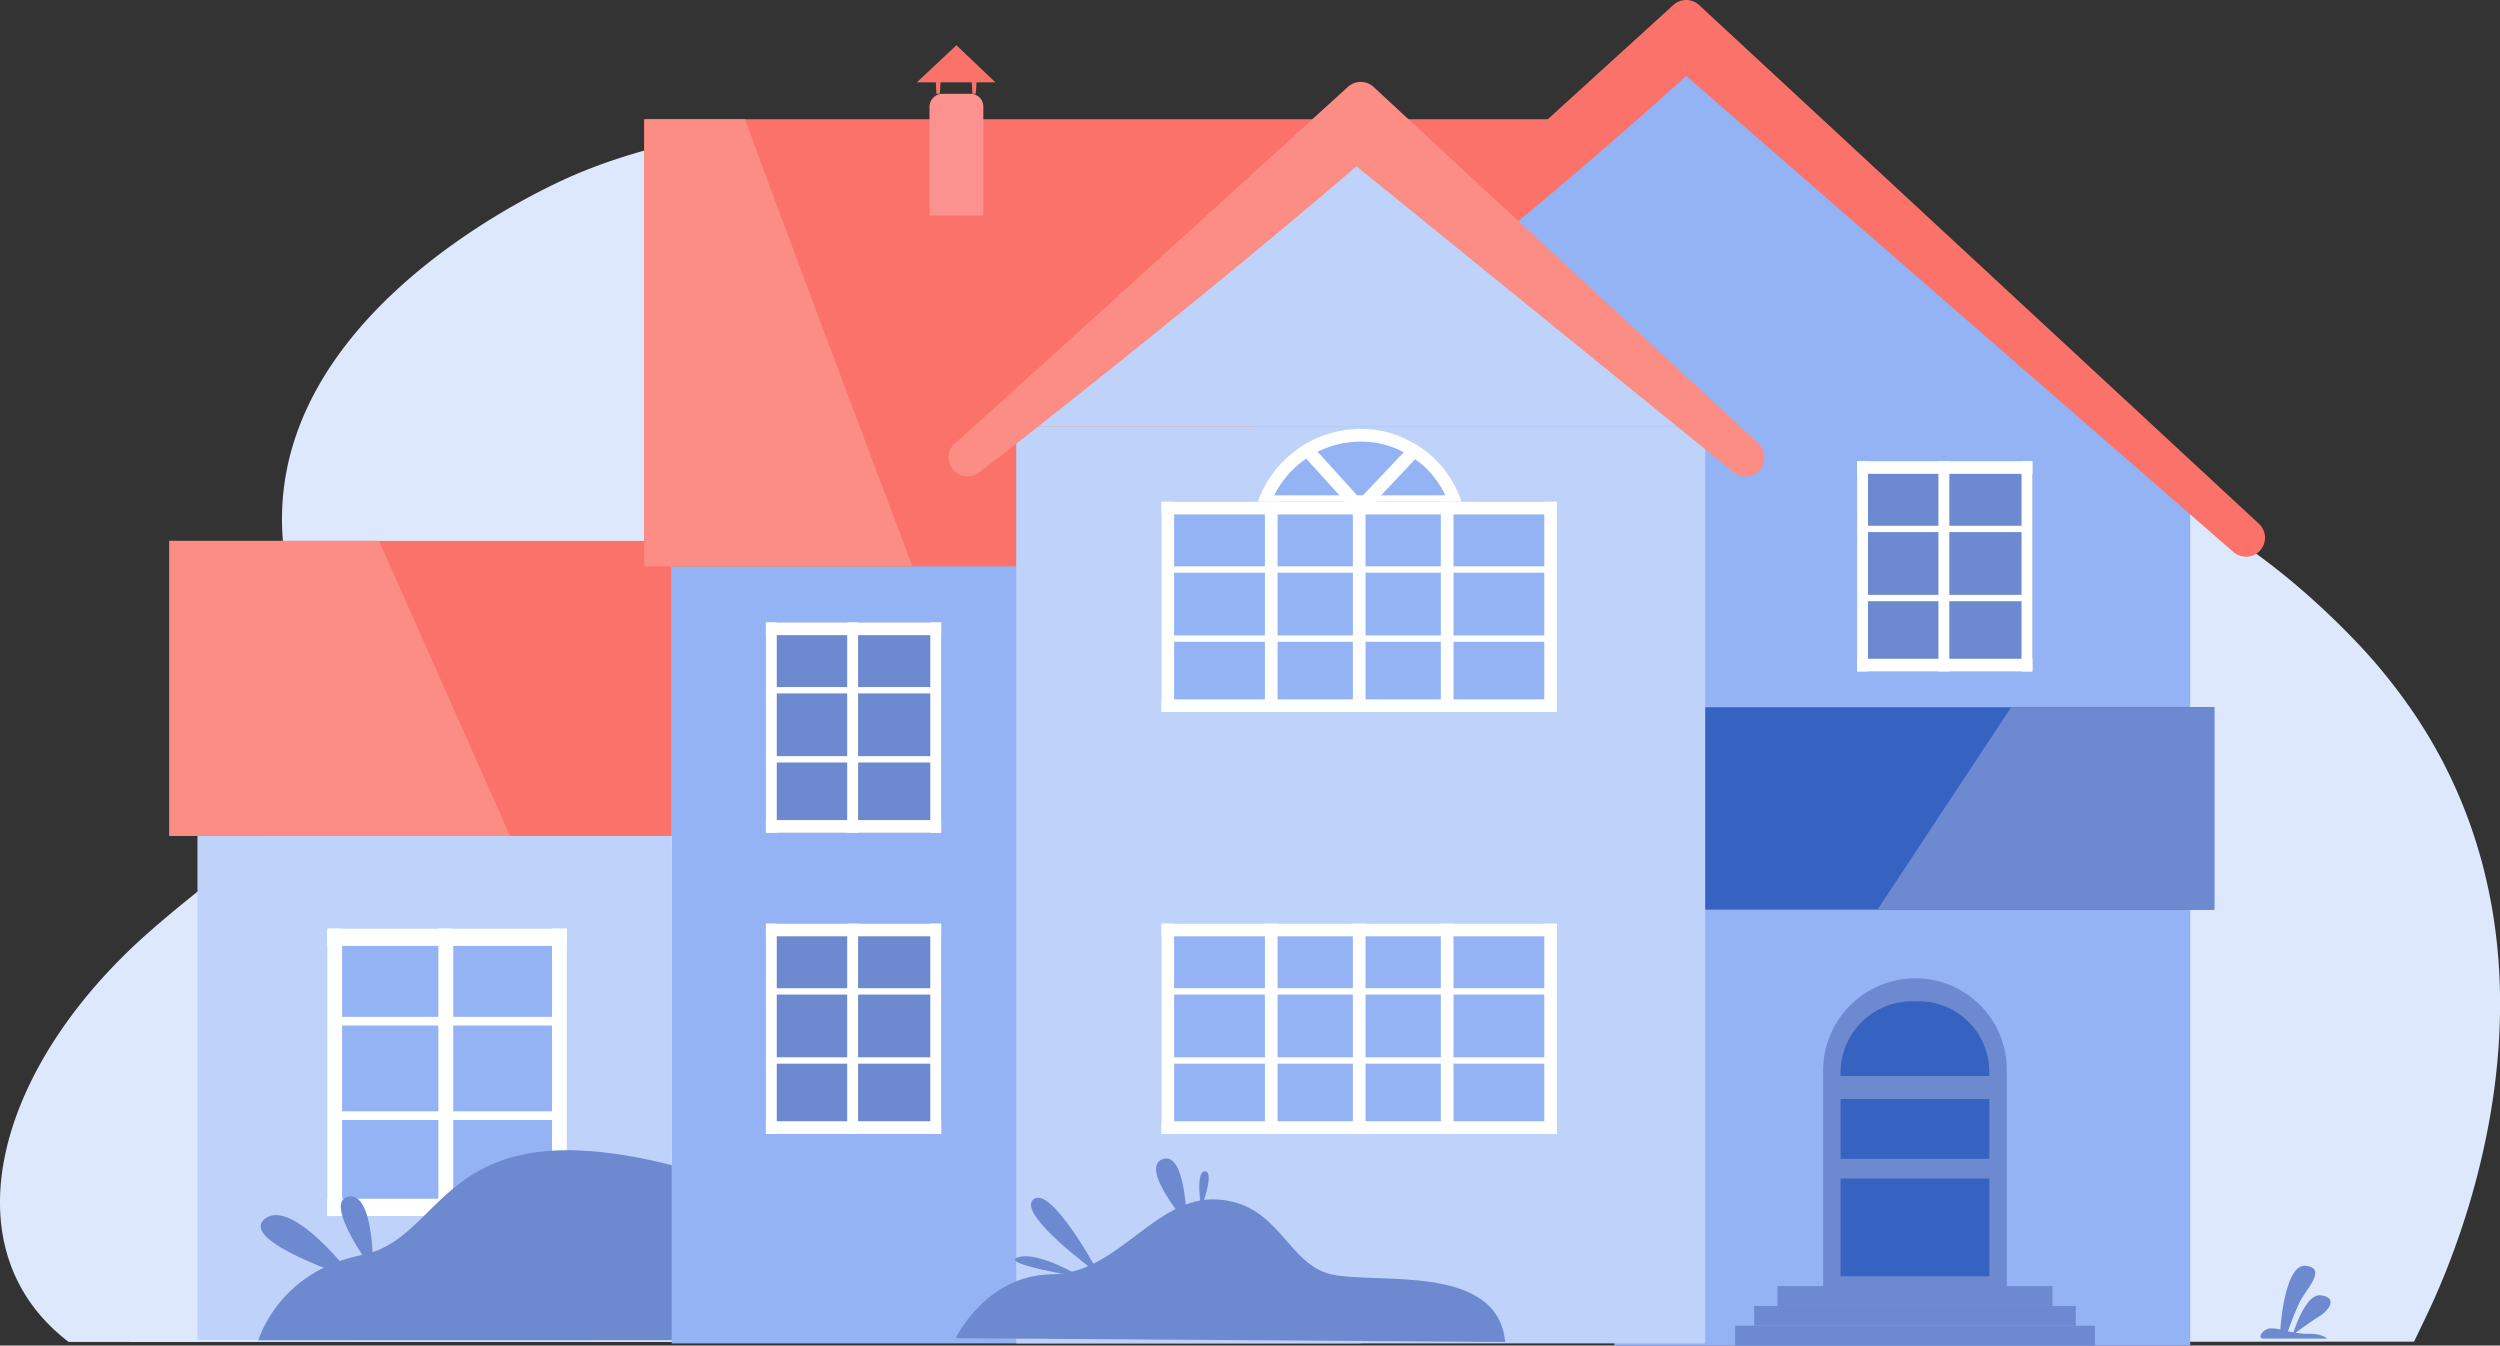 <svg xmlns="http://www.w3.org/2000/svg" viewBox="0 0 2119.74 1140.88"><rect x="0" y="0" width="2119.74" height="1140.88" fill="#333333" stroke="none"/><defs><style>.cls-1{fill:#dde8fd;}.cls-2{fill:#fa7269;}.cls-3{fill:#93b3f4;}.cls-4{fill:#bed2fa;}.cls-5{fill:#fff;}.cls-6{fill:#6d89cf;}.cls-7{fill:#fb8d85;}.cls-8{fill:#3662c1;}.cls-9{fill:#fc9290;}</style></defs><g id="Calque_2" data-name="Calque 2"><g id="Слой_2" data-name="Слой 2"><path class="cls-1" d="M58.25,1137.84c.11.08,1988.59-.23,1988.59-.23s5.75-11.78,13-27.19c5.34-11.43,11.95-26.59,18.81-44.84h0q1.92-5.1,3.86-10.5,2.72-7.59,5.42-15.76c.67-2,1.33-4.07,2-6.13,4-12.42,7.84-25.74,11.41-39.84.25-1,.5-2,.74-3,1.34-5.39,2.62-10.91,3.87-16.52q1-4.68,2-9.44l.13-.66c.24-1.18.48-2.36.71-3.54a583.82,583.82,0,0,0,9.7-72q.46-6.66.77-13.41t.44-13.73a479.06,479.06,0,0,0-6.28-88.49q-3-17.72-7.47-35.63-3.32-13.07-7.55-26.17c-.52-1.63-1.05-3.26-1.61-4.89a417.47,417.47,0,0,0-24.62-58.23c-.88-1.73-1.79-3.48-2.73-5.22A427.22,427.22,0,0,0,2044,600.77q-1.46-2.12-3-4.22-8.3-11.76-17.67-23.35-13.64-16.91-29.7-33.39-22.23-22.8-44.09-41.46-9-7.73-17.92-14.79-7.64-6.06-15.24-11.64c-.28-.22-.58-.43-.87-.64q-17.58-12.91-34.84-23.46c-2.35-1.43-4.69-2.84-7-4.23q-16.95-10-33.56-17.89c-2.42-1.15-4.83-2.28-7.24-3.37-75.76-34.49-146-39-208.12-33.26-48,4.42-91.22,14.95-128.38,22.45q-3.65.75-7.23,1.44c-24.19,4.7-45.67,7.79-64.09,6.59-29.42-1.92-53.4-19.79-79.18-46.15q-2.81-2.88-5.66-5.89c-15-15.87-30.81-34.38-48.75-54.09q-4.9-5.4-10-10.9-10.17-10.87-21.33-22.07c-1.15-1.15-2.31-2.29-3.48-3.44-2.52-2.47-5.09-5-7.7-7.44q-1.73-1.65-3.48-3.29c-8.49-8-17.44-15.92-27-23.83-41-34.1-92.35-67-160.27-92.09l-.09,0a671.68,671.68,0,0,0-95.44-27.2,1005.16,1005.16,0,0,0-122.45-17.66q-15.37-1.27-30.9-2.11-16.65-.88-33.41-1.24-10-.21-20.11-.22c-16.58,0-33.17.37-49.66,1.21q-8.79.45-17.51,1.05c-71.36,5-140.1,18.51-198.1,42.65-40.69,16.92-194,92.64-238.94,220.71-14.21,40.42-17.61,86.06-3.29,136.71,50.69,179.24-26.49,201.54-123,287C-3.62,905.17-45.12,1059,58.25,1137.84Z"/><rect class="cls-2" x="143.59" y="458.61" width="426" height="250.2"/><rect class="cls-3" x="1368.79" y="408.99" width="488.31" height="731.89"/><rect class="cls-3" x="569.55" y="361.76" width="584.19" height="777.3"/><rect class="cls-2" x="546.26" y="101.11" width="835.11" height="379.12"/><polygon class="cls-3" points="990.67 431.22 1429.71 16.12 1868.75 431.22 990.67 431.22"/><path class="cls-2" d="M1904.33,472a16.07,16.07,0,0,1-11-4.29L1429.71,64.34c-147.68,134.46-319.21,264-324.37,267.4a16.12,16.12,0,0,1-18.64-26.3c10.63-8.79,204.11-184.64,332.16-301.25a16.16,16.16,0,0,1,21.82.1l474.61,439.77a16.13,16.13,0,0,1-11,28Z"/><rect class="cls-4" x="861.65" y="361.76" width="584.19" height="777.3"/><polygon class="cls-4" points="861.65 361.76 1153.75 85.59 1445.84 361.76 861.65 361.76"/><path class="cls-3" d="M1238.26,453.34V603.77H1066.65V456.25a86.76,86.76,0,0,1,28.28-64.3,81,81,0,0,1,8.93-7.09,66.82,66.82,0,0,1,9.57-5.92,86.48,86.48,0,0,1,40.42-9.89,81.93,81.93,0,0,1,40.22,10.32,53.41,53.41,0,0,1,9.57,6,78.63,78.63,0,0,1,8.06,6.56A84.08,84.08,0,0,1,1238.26,453.34Z"/><path class="cls-5" d="M1241.11,430.77H1064.49l2.73-7.27A92.27,92.27,0,0,1,1091.31,388a84.91,84.91,0,0,1,9.5-7.55,71.34,71.34,0,0,1,10.15-6.27,92.37,92.37,0,0,1,42.89-10.49,86.81,86.81,0,0,1,42.84,11,58.08,58.08,0,0,1,10.26,6.47,79,79,0,0,1,8.38,6.84,90.41,90.41,0,0,1,23.27,35.63ZM1080.42,420h145.11A80.57,80.57,0,0,0,1208,395.85a69.47,69.47,0,0,0-7.43-6,48.63,48.63,0,0,0-8.86-5.6,76.48,76.48,0,0,0-37.86-9.79,81.61,81.61,0,0,0-37.92,9.28,58.82,58.82,0,0,0-8.83,5.46,74.06,74.06,0,0,0-8.52,6.75A82.08,82.08,0,0,0,1080.42,420Z"/><rect class="cls-3" x="984.78" y="425.43" width="335.37" height="178.3"/><rect class="cls-5" x="1147.09" y="425.42" width="10.75" height="178.31"/><rect class="cls-5" x="988.74" y="480.18" width="324.06" height="5.38"/><rect class="cls-5" x="988.74" y="538.77" width="324.06" height="5.38"/><rect class="cls-5" x="1072.5" y="425.42" width="10.75" height="178.31"/><rect class="cls-5" x="1221.68" y="425.42" width="10.75" height="178.31"/><rect class="cls-5" x="1309.4" y="425.42" width="10.75" height="178.31"/><rect class="cls-5" x="984.78" y="425.42" width="10.75" height="178.31"/><rect class="cls-5" x="984.8" y="592.98" width="335.37" height="10.75"/><rect class="cls-5" x="984.8" y="425.42" width="335.37" height="10.75"/><path class="cls-5" d="M1203.64,385.39,1153,439.05l-49.13-54.19a66.82,66.82,0,0,1,9.57-5.92l39.67,43.76,41-43.33A53.41,53.41,0,0,1,1203.64,385.39Z"/><rect class="cls-3" x="984.78" y="783.14" width="335.37" height="178.3"/><rect class="cls-5" x="1147.09" y="783.14" width="10.75" height="178.31"/><rect class="cls-5" x="988.74" y="837.9" width="324.06" height="5.38"/><rect class="cls-5" x="988.74" y="896.49" width="324.06" height="5.38"/><rect class="cls-5" x="1072.5" y="783.14" width="10.75" height="178.31"/><rect class="cls-5" x="1221.68" y="783.14" width="10.75" height="178.31"/><rect class="cls-5" x="1309.4" y="783.14" width="10.75" height="178.31"/><rect class="cls-5" x="984.78" y="783.14" width="10.75" height="178.31"/><rect class="cls-5" x="984.8" y="950.7" width="335.37" height="10.75"/><rect class="cls-5" x="984.8" y="783.14" width="335.37" height="10.75"/><rect class="cls-6" x="649.39" y="783.14" width="148.63" height="178.3"/><rect class="cls-5" x="788.8" y="783.14" width="9.24" height="178.31"/><rect class="cls-5" x="651.15" y="837.9" width="143.62" height="5.38"/><rect class="cls-5" x="651.15" y="896.49" width="143.62" height="5.38"/><rect class="cls-5" x="718.34" y="783.14" width="9.23" height="178.31"/><rect class="cls-5" x="649.39" y="783.14" width="9.23" height="178.31"/><rect class="cls-5" x="649.4" y="950.7" width="148.63" height="10.75"/><rect class="cls-5" x="649.4" y="783.14" width="148.63" height="10.75"/><rect class="cls-6" x="649.39" y="527.8" width="148.63" height="178.3"/><rect class="cls-5" x="788.8" y="527.79" width="9.24" height="178.31"/><rect class="cls-5" x="651.15" y="582.56" width="143.62" height="5.38"/><rect class="cls-5" x="651.15" y="641.14" width="143.62" height="5.38"/><rect class="cls-5" x="718.34" y="527.79" width="9.23" height="178.31"/><rect class="cls-5" x="649.39" y="527.79" width="9.23" height="178.31"/><rect class="cls-5" x="649.4" y="695.35" width="148.63" height="10.75"/><rect class="cls-5" x="649.4" y="527.79" width="148.63" height="10.75"/><rect class="cls-6" x="1574.64" y="391.03" width="148.63" height="178.3"/><rect class="cls-5" x="1714.04" y="391.03" width="9.24" height="178.31"/><rect class="cls-5" x="1576.39" y="445.79" width="143.62" height="5.38"/><rect class="cls-5" x="1576.39" y="504.38" width="143.62" height="5.38"/><rect class="cls-5" x="1643.59" y="391.03" width="9.23" height="178.31"/><rect class="cls-5" x="1574.64" y="391.03" width="9.24" height="178.31"/><rect class="cls-5" x="1574.65" y="558.59" width="148.63" height="10.75"/><rect class="cls-5" x="1574.65" y="391.03" width="148.63" height="10.75"/><path class="cls-7" d="M820.44,403.92a16.13,16.13,0,0,1-9.71-29c10.64-8.79,204.11-184.65,332.16-301.25a16.15,16.15,0,0,1,21.82.1L1490.85,376a16.13,16.13,0,1,1-21.93,23.66L1150.16,141C1011.82,259.82,834.52,397.78,829.37,401.21A16,16,0,0,1,820.44,403.92Z"/><rect class="cls-4" x="167.43" y="708.85" width="402.12" height="427.29"/><rect class="cls-8" x="1445.88" y="599.68" width="431.59" height="171.6"/><path class="cls-6" d="M1701.54,1093.37H1545.85V907.82a78.3,78.3,0,0,1,78.29-78.3h0a77.4,77.4,0,0,1,77.4,77.4Z"/><path class="cls-8" d="M1686.73,908.91v3.44H1560.61v-2.8A60.53,60.53,0,0,1,1621.15,849h5.7A59.83,59.83,0,0,1,1686.73,908.91Z"/><rect class="cls-8" x="1560.61" y="931.89" width="126.12" height="50.69"/><rect class="cls-8" x="1560.61" y="999.31" width="126.12" height="82.85"/><rect class="cls-6" x="1507.1" y="1090.48" width="233.18" height="16.8"/><rect class="cls-6" x="1487.37" y="1107.28" width="272.64" height="16.8"/><rect class="cls-6" x="1471.17" y="1124.08" width="305.05" height="16.8"/><rect class="cls-3" x="277.44" y="787.33" width="203.2" height="243.77"/><rect class="cls-5" x="468.03" y="787.32" width="12.63" height="243.77"/><rect class="cls-5" x="279.84" y="862.19" width="196.35" height="7.35"/><rect class="cls-5" x="279.84" y="942.29" width="196.35" height="7.35"/><rect class="cls-5" x="371.7" y="787.32" width="12.63" height="243.77"/><rect class="cls-5" x="277.44" y="787.32" width="12.63" height="243.77"/><rect class="cls-5" x="277.46" y="1016.4" width="203.2" height="14.7"/><rect class="cls-5" x="277.46" y="787.32" width="203.2" height="14.7"/><polygon class="cls-7" points="432.5 708.81 143.59 708.81 143.59 458.61 321.32 458.61 432.5 708.81"/><path class="cls-7" d="M773.66,480.22H546.26V101.11h85.48C656.14,168.63,731,367.22,773.66,480.22Z"/><polygon class="cls-6" points="1877.46 599.68 1877.46 771.28 1591.89 771.28 1705.22 599.68 1877.46 599.68"/><path class="cls-9" d="M799.21,79.53h23.67a10.88,10.88,0,0,1,10.88,10.88v92.27a0,0,0,0,1,0,0H788.12a0,0,0,0,1,0,0V90.62A11.09,11.09,0,0,1,799.21,79.53Z"/><polygon class="cls-2" points="777.42 69.8 843.95 69.8 810.94 38.34 777.42 69.8"/><polygon class="cls-2" points="796.9 79.53 793.94 79.53 793.49 68.9 797.55 68.9 796.9 79.53"/><polygon class="cls-2" points="827.4 79.53 824.44 79.53 823.99 68.9 828.05 68.9 827.4 79.53"/><path class="cls-6" d="M1973.25,1135h-55.64c-3-2.53,2.06-8.28,7.33-8.66a32.18,32.18,0,0,1,8.5,1c.76-10.17,5.13-55.89,21.62-54.05,18.53,2.05,0,20.13-5.24,30.84a253.49,253.49,0,0,0-9.85,24.66c1.51.32,3.06.64,4.66.94,2.45-7.55,11.59-32.91,23.21-31.44,13.65,1.73,8.16,11.91-1.51,17.94-7.09,4.44-15.81,10.75-19.95,13.8a59.09,59.09,0,0,0,10.89.87C1966.8,1130.72,1971.45,1133.53,1973.25,1135Z"/><path class="cls-6" d="M569.61,988v148.36l-350.52.1s11.21-39.77,55.36-61.51a101.53,101.53,0,0,1,13.65-5.75,141.8,141.8,0,0,1,18.81-5.07.37.37,0,0,0,.3-.1,63.14,63.14,0,0,0,8.77-2.34c62.38-21,65.21-117.94,244.28-76Q565.08,986.82,569.61,988Z"/><path class="cls-6" d="M300.66,1084.47s-52.54-69.79-76.06-51S300.66,1084.47,300.66,1084.47Z"/><path class="cls-6" d="M316.35,1077.42c0-3.14.78-67.44-21.18-62.74S316.35,1077.42,316.35,1077.42Z"/><path class="cls-6" d="M810.38,1134.66s25.1-53.45,81.56-54.17,87.61-66.59,140.26-63.45,58.92,54.76,96.56,63.45,141.16-10,147.43,57.36Z"/><path class="cls-6" d="M931.93,1080.49c0-.72-40.77-76.22-55.67-63.56S931.93,1080.49,931.93,1080.49Z"/><path class="cls-6" d="M917,1082.91s-36.46-22.35-53.71-16.86S917,1082.91,917,1082.91Z"/><path class="cls-6" d="M1006,1037c.39-2.35-.79-61.56-20.39-54.11S1006,1037,1006,1037Z"/><path class="cls-6" d="M1017.8,1026.05c.79-1.17,12.55-32.93,3.92-32.93s-3.13,31.76-3.13,31.76Z"/></g></g></svg>